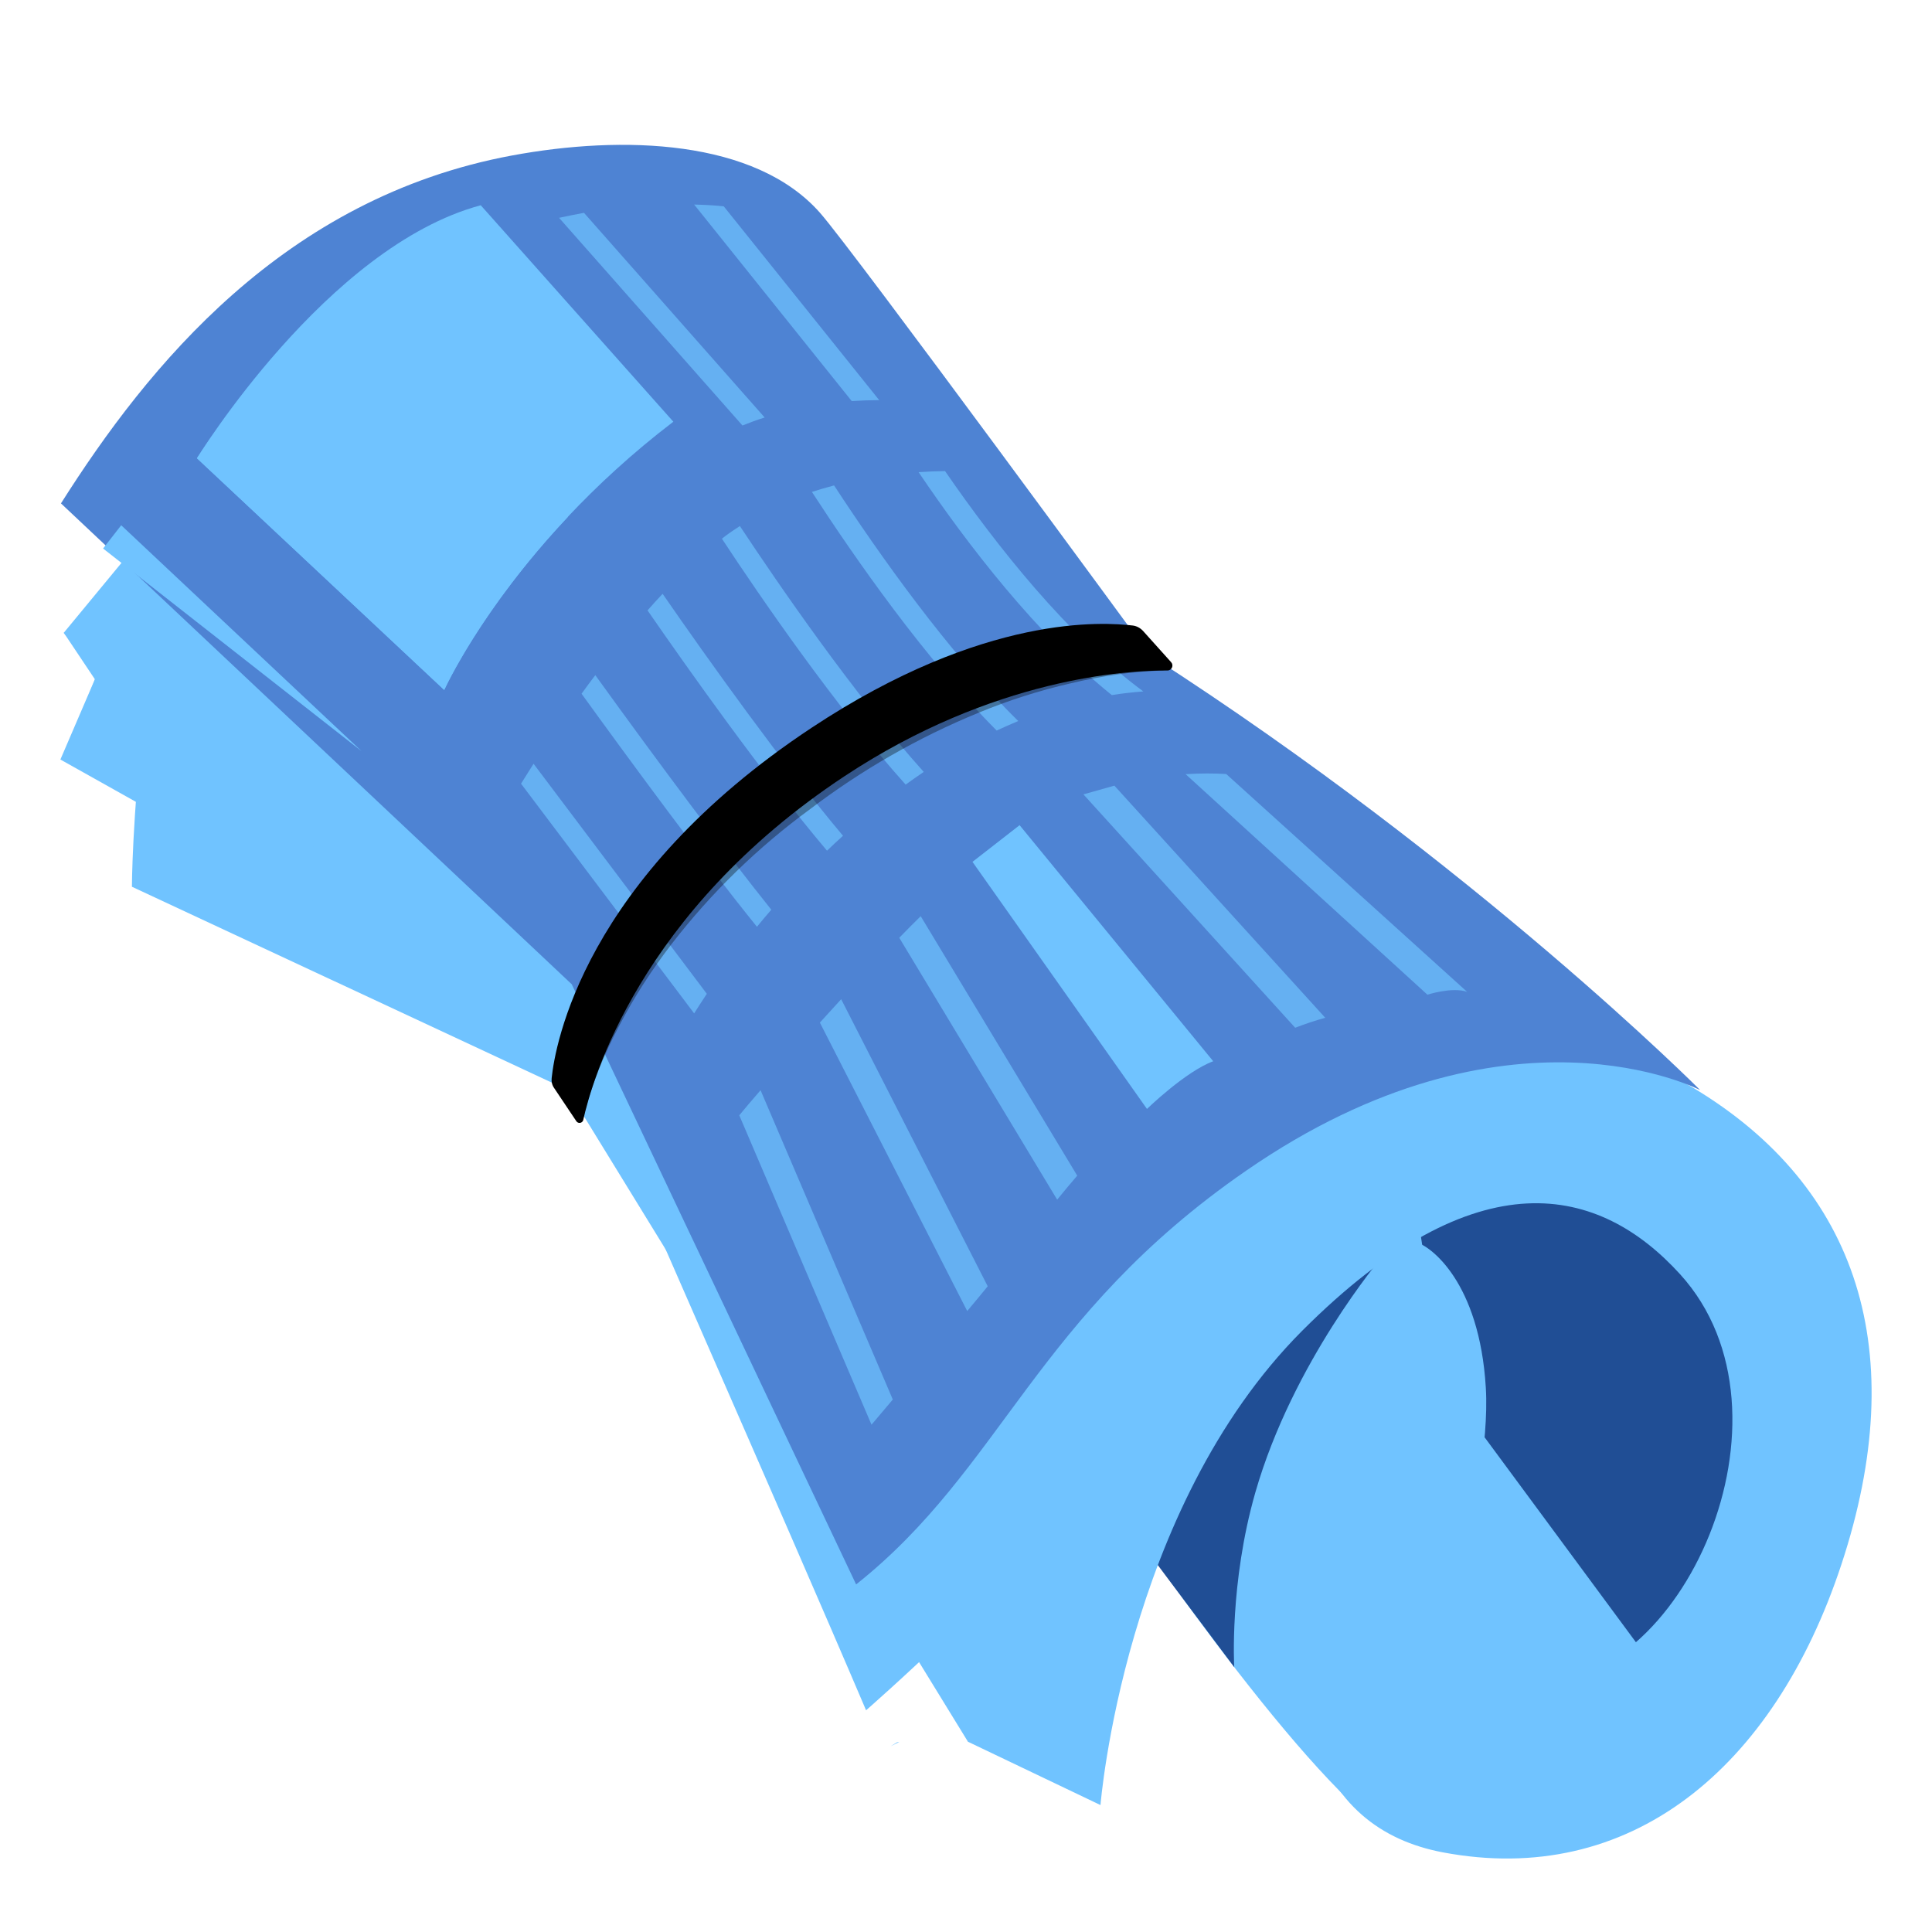 <svg width="54" height="54" viewBox="0 0 54 54" fill="none" xmlns="http://www.w3.org/2000/svg">
<path d="M37.758 50.372C34.619 47.343 30.109 40.416 30.109 40.416C30.109 40.416 39.382 31.86 40.002 31.78C40.622 31.7 51.118 37.222 51.118 37.222C51.118 37.222 49.406 47.959 46.49 49.803C43.567 51.646 37.758 50.372 37.758 50.372Z" fill="#70C3FF"/>
<path d="M38.618 35.143C38.618 35.143 36.134 38.066 35.087 41.715C34.358 44.259 34.497 46.596 34.497 46.596L31.311 42.344L33.661 38.94L38.618 35.143Z" fill="#204E95"/>
<path d="M6.265 10.859C3.717 16.96 3.687 24.785 3.687 24.785L15.871 30.468L27.059 48.689C27.059 48.689 31.717 41.922 32.835 39.298L6.265 10.859Z" fill="#70C3FF"/>
<path d="M40.323 38.585L47.393 48.161C47.393 48.161 54.08 38.171 47.672 33.801C46.229 32.818 40.129 31.759 39.331 32.02L40.323 38.585Z" fill="#204E95"/>
<path d="M25.135 48.689L25.076 48.697C25.017 48.735 24.954 48.769 24.895 48.807C24.967 48.773 25.064 48.722 25.135 48.689ZM47.339 30.413C45.98 29.595 20.545 15.242 17.516 13.07L4.679 14.179L1.78 17.689L2.738 18.786L1.688 21.229L16.192 29.358C17.04 31.404 21.849 42.264 24.207 47.803C24.207 47.803 28.244 44.284 30.105 41.757L27.059 48.684L30.759 50.452C30.759 50.452 31.417 42.188 36.395 37.197C41.302 32.282 44.715 33.147 46.959 35.615C50.52 39.53 46.967 47.318 42.812 47.01C39.589 46.773 41.719 41.947 41.529 38.787C41.352 35.822 39.973 34.822 39.589 34.725C39.205 34.628 37.758 36.636 37.285 38.492C34.927 47.739 36.868 51.114 40.323 51.773C45.533 52.76 49.575 49.461 51.469 43.723C53.426 37.792 51.946 33.185 47.339 30.413Z" fill="#70C3FF"/>
<path d="M39.513 37.492C39.513 37.492 40.314 40.513 39.306 44.293C38.783 43.272 38.795 41.833 38.901 40.69C39.04 39.154 39.513 37.492 39.513 37.492ZM41.002 48.689C41.479 48.803 41.938 48.917 42.403 48.933C42.862 48.959 43.314 48.921 43.748 48.824C44.613 48.609 45.402 48.166 46.102 47.583C46.811 47.014 47.444 46.326 48.039 45.601C48.634 44.871 49.195 44.103 49.756 43.301C49.515 44.251 49.098 45.149 48.583 45.984C48.064 46.838 47.408 47.6 46.642 48.242C45.858 48.874 44.9 49.368 43.858 49.473C43.339 49.524 42.82 49.469 42.335 49.338C41.846 49.203 41.403 48.967 41.002 48.689Z" fill="#70C3FF"/>
<path d="M47.52 30.468C47.52 30.468 41.242 24.165 32.138 18.314C32.138 18.314 23.865 7.02 22.92 5.949C21.106 3.89 17.407 3.772 14.31 4.346C7.927 5.531 4.13 10.239 1.704 14.07L15.981 27.511L23.929 44.285C28.017 41.04 28.928 36.796 34.83 32.721C42.15 27.663 47.52 30.468 47.52 30.468Z" fill="#4E83D3"/>
<path d="M34.235 36.404C34.67 35.818 35.13 35.235 35.648 34.708C36.193 34.21 36.72 33.679 37.357 33.274C37.948 32.805 38.639 32.489 39.315 32.13C39.665 31.983 40.032 31.869 40.395 31.734C40.572 31.662 40.757 31.611 40.947 31.573L41.513 31.443C41.888 31.35 42.28 31.337 42.668 31.303C43.052 31.257 43.445 31.278 43.833 31.303C44.609 31.363 45.381 31.531 46.102 31.81C46.284 31.877 46.457 31.97 46.634 32.05C46.807 32.139 46.988 32.202 47.145 32.32C47.469 32.531 47.794 32.734 48.081 32.991C48.651 33.493 49.178 34.079 49.427 34.792L49.355 34.835C48.975 34.227 48.419 33.755 47.828 33.358C47.242 32.949 46.575 32.675 45.9 32.447C44.533 32.033 43.065 31.995 41.669 32.274L41.145 32.383C40.968 32.413 40.795 32.459 40.631 32.523C40.293 32.637 39.952 32.746 39.614 32.864C38.964 33.164 38.302 33.442 37.703 33.839C37.07 34.181 36.509 34.632 35.927 35.05C35.357 35.484 34.838 35.986 34.294 36.45L34.235 36.404ZM1.78 17.681L10.302 24.651L2.417 19.58C2.417 19.58 2.578 19.2 2.654 18.989L1.78 17.681Z" fill="#70C3FF"/>
<path opacity="0.7" d="M19.402 5.717L23.806 11.21C24.076 11.193 24.33 11.184 24.574 11.184L20.229 5.767C20.005 5.742 19.723 5.725 19.402 5.717ZM15.626 6.088L20.752 11.893C20.959 11.809 21.166 11.733 21.372 11.669L16.323 5.949C16.095 5.991 15.863 6.037 15.626 6.088ZM26.414 13.167C26.173 13.171 25.928 13.18 25.675 13.197C27.051 15.234 28.966 17.723 31.075 19.428C31.366 19.381 31.658 19.348 31.957 19.326C29.843 17.77 27.865 15.272 26.414 13.167ZM23.313 13.568C23.106 13.623 22.899 13.682 22.693 13.749C23.904 15.614 25.844 18.398 27.857 20.419C28.055 20.326 28.257 20.238 28.46 20.153C26.502 18.23 24.553 15.466 23.313 13.568ZM20.68 14.703C20.537 14.796 20.398 14.888 20.263 14.99C20.233 15.011 20.204 15.036 20.178 15.057C21.275 16.724 23.343 19.732 25.313 21.93C25.477 21.811 25.646 21.693 25.819 21.575C23.878 19.419 21.782 16.369 20.68 14.703ZM18.099 17.061C19.216 18.677 21.313 21.643 23.115 23.777C23.258 23.638 23.41 23.499 23.562 23.36C21.878 21.356 19.832 18.495 18.52 16.597C18.381 16.745 18.238 16.901 18.099 17.061ZM16.255 19.39C17.542 21.17 19.605 23.984 21.157 25.904C21.284 25.747 21.419 25.587 21.558 25.427C20.246 23.786 18.415 21.335 16.639 18.871C16.504 19.048 16.377 19.221 16.255 19.39ZM14.563 21.904L19.402 28.325C19.482 28.194 19.6 28.013 19.756 27.777L14.913 21.347C14.757 21.592 14.639 21.782 14.563 21.904Z" fill="#70C3FF"/>
<path d="M28.498 23.064L27.181 24.089L32.058 30.995C32.058 30.995 33.134 29.949 33.91 29.662L28.498 23.064Z" fill="#70C3FF"/>
<path d="M18.82 11.787C14.2 15.314 12.416 19.284 12.416 19.284L5.505 12.808C5.505 12.808 9.129 6.893 13.437 5.737L18.82 11.787Z" fill="#70C3FF"/>
<path d="M3.388 14.681L2.881 15.331L10.108 20.997L3.388 14.681ZM5.505 12.808L12.416 19.284C12.416 19.284 13.42 17.052 15.871 14.449L15.846 11.445L10.104 12.66L10.108 10.521L7.033 10.728C6.088 11.901 5.505 12.808 5.505 12.808Z" fill="#70C3FF"/>
<path opacity="0.7" d="M30.282 22.203L36.201 28.726C36.484 28.616 36.766 28.523 37.041 28.447L31.147 21.959L30.282 22.203ZM34.273 21.634C33.935 21.613 33.552 21.613 33.138 21.638L39.897 27.802C39.897 27.802 40.584 27.578 41.006 27.722L34.273 21.634ZM25.135 26.211L29.548 33.531C29.734 33.303 29.919 33.079 30.109 32.86L25.734 25.608C25.536 25.802 25.334 26.005 25.135 26.211ZM22.916 28.582L27.034 36.644C27.24 36.4 27.434 36.163 27.607 35.952L23.511 27.928C23.308 28.148 23.11 28.367 22.916 28.582ZM20.663 31.173L24.359 39.821C24.532 39.614 24.734 39.374 24.954 39.117L21.258 30.472C21.005 30.763 20.802 31.004 20.663 31.173Z" fill="#70C3FF"/>
<path d="M16.111 31.341L15.487 30.409C15.431 30.329 15.408 30.231 15.419 30.135C15.512 29.236 16.293 24.57 22.688 20.339C27.527 17.137 30.869 17.394 31.657 17.483C31.767 17.495 31.868 17.55 31.944 17.63L32.733 18.508C32.813 18.596 32.754 18.74 32.632 18.74C31.539 18.735 27.78 18.93 23.596 21.701C17.871 25.49 16.542 30.21 16.301 31.307C16.276 31.396 16.162 31.413 16.111 31.341Z" fill="black"/>
<path d="M32.628 18.74C31.717 18.753 30.809 18.888 29.928 19.099C29.046 19.301 28.177 19.579 27.342 19.925C25.666 20.613 24.088 21.517 22.646 22.613C21.184 23.681 19.88 24.951 18.773 26.384C18.221 27.102 17.727 27.861 17.309 28.667C16.883 29.468 16.533 30.312 16.318 31.198C16.605 29.384 17.466 27.696 18.524 26.195C19.596 24.693 20.938 23.398 22.406 22.284C23.887 21.195 25.502 20.267 27.232 19.63C28.953 19.002 30.797 18.609 32.628 18.74Z" fill="black" fill-opacity="0.35"/>
</svg>
